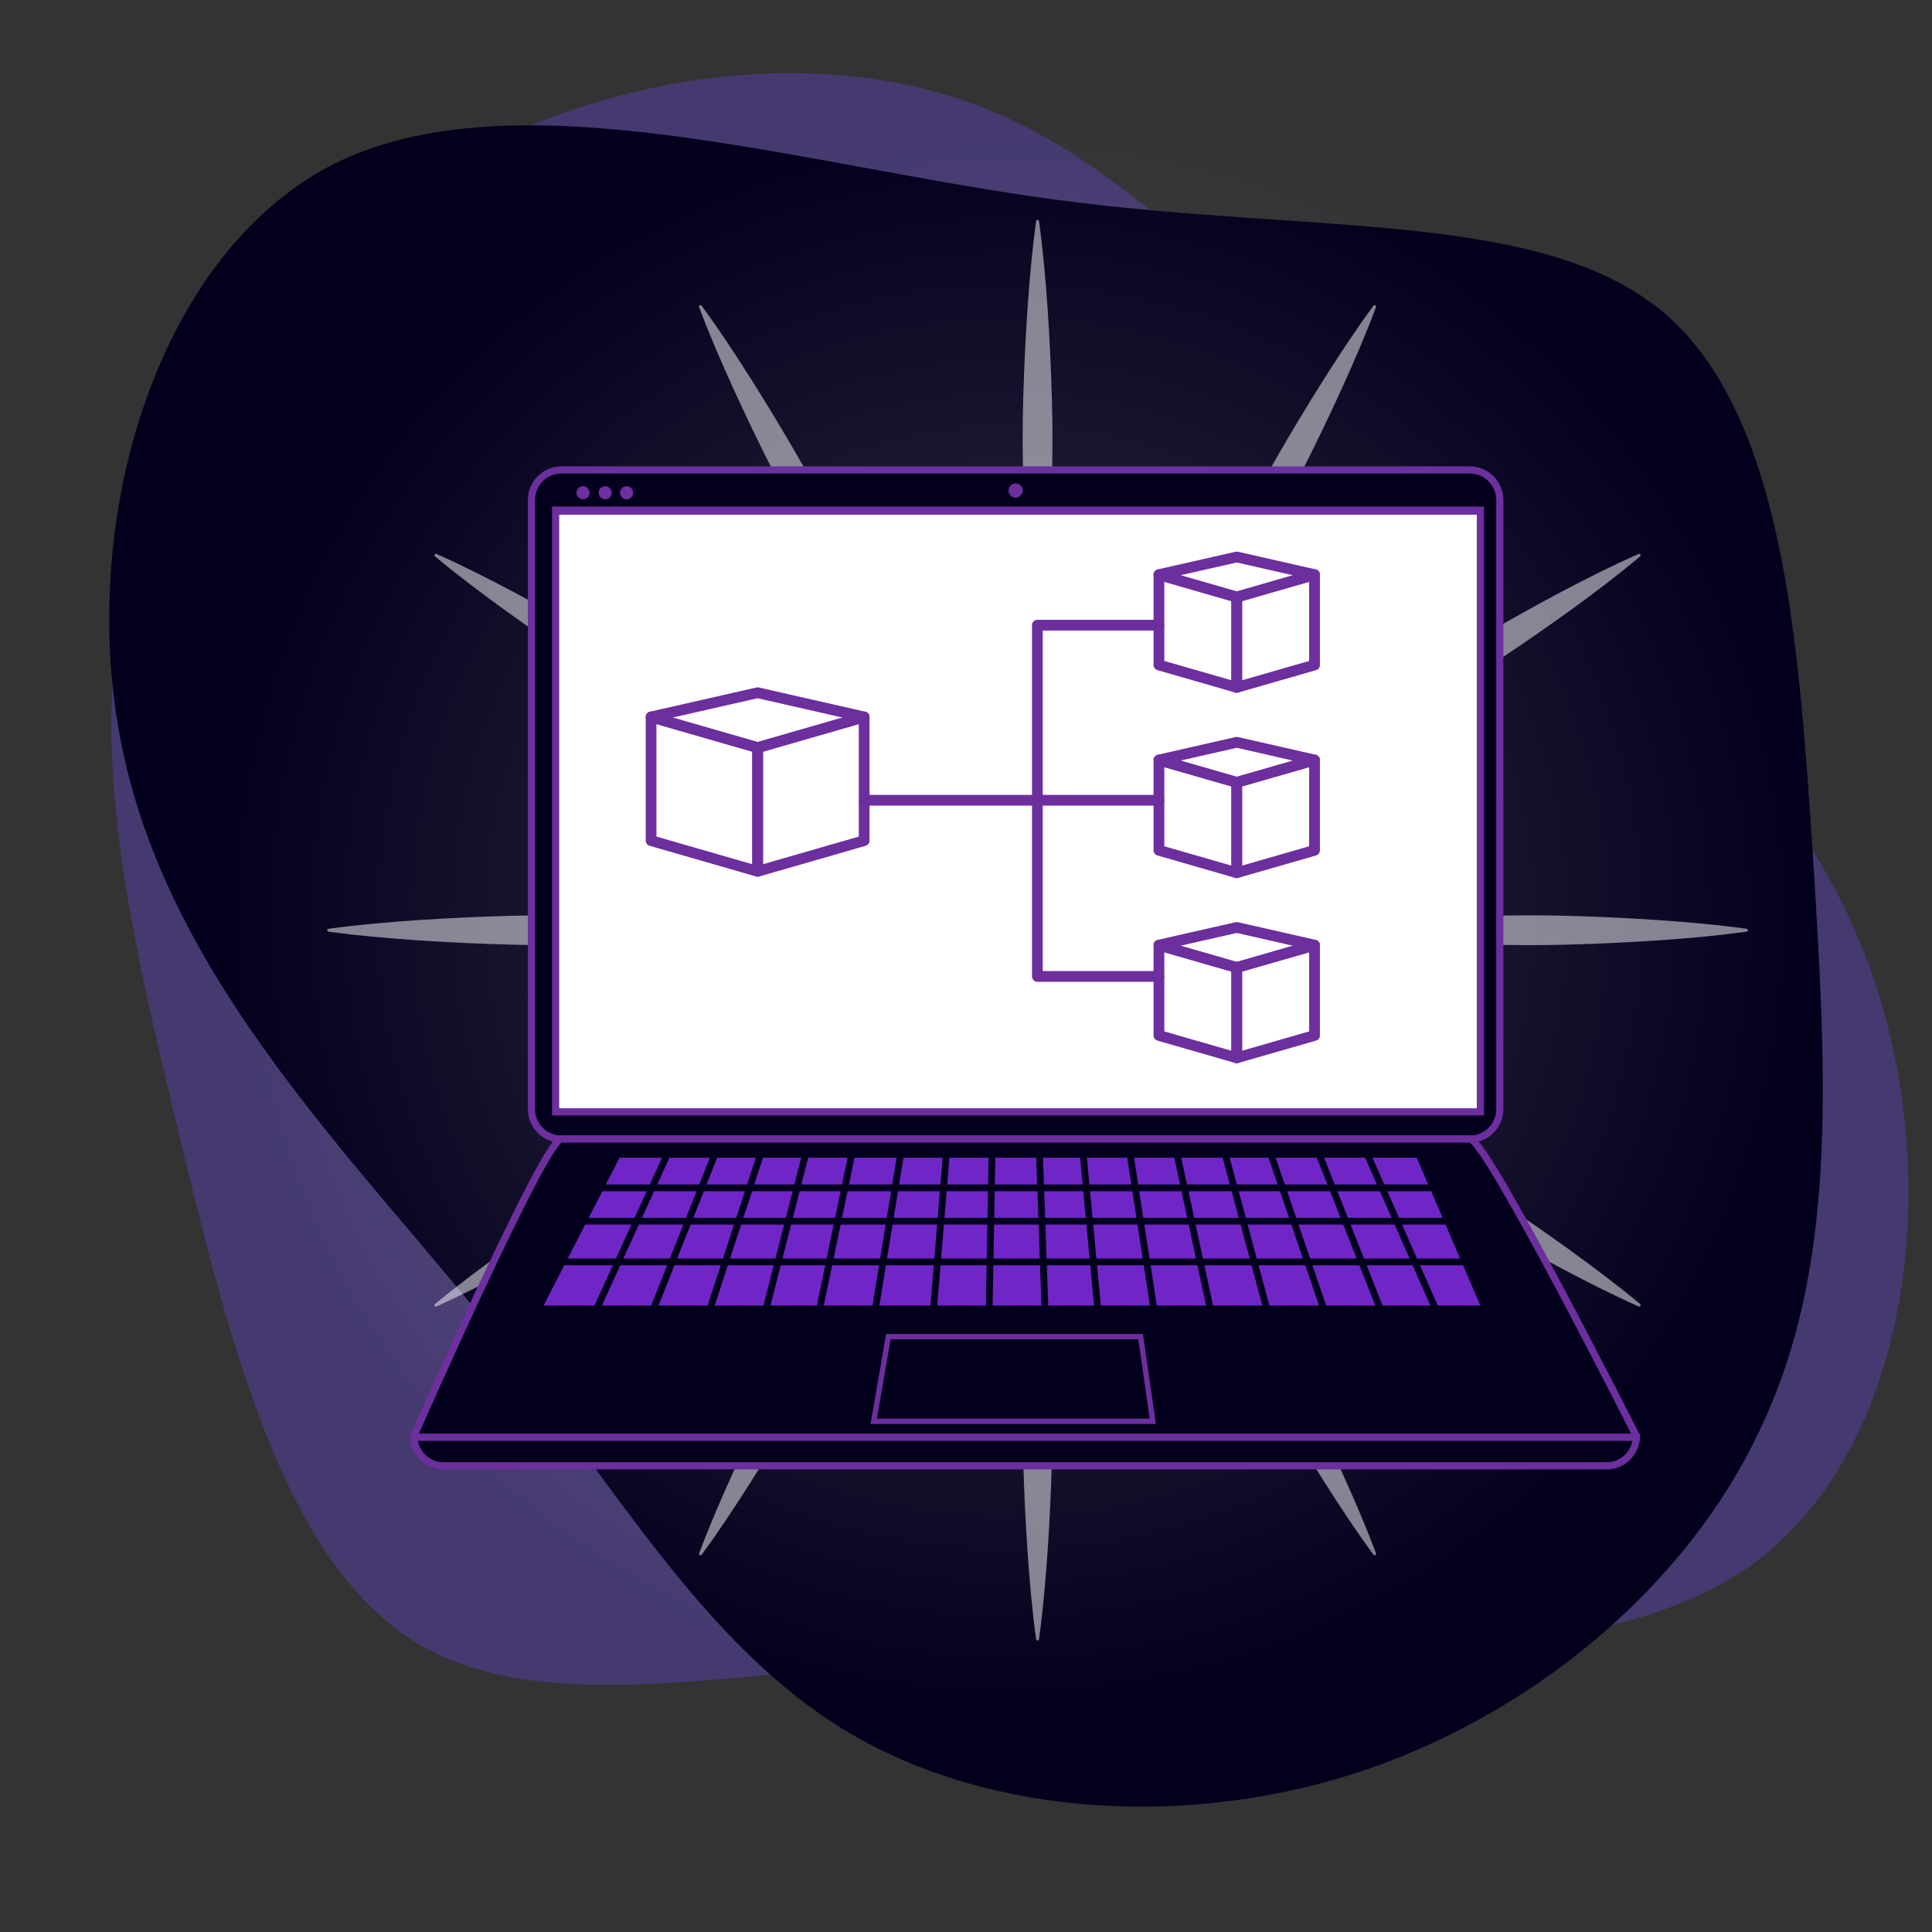<?xml version="1.0" encoding="utf-8"?>
<!-- Generator: Adobe Illustrator 25.2.1, SVG Export Plug-In . SVG Version: 6.00 Build 0)  -->
<svg version="1.1" id="Layer_1" xmlns="http://www.w3.org/2000/svg" xmlns:xlink="http://www.w3.org/1999/xlink" x="0px" y="0px"
	 viewBox="0 0 1080 1080" style="enable-background:new 0 0 1080 1080;" xml:space="preserve">
<rect x="0" y="0" width="1080" height="1080" fill="#333333" stroke="none"/>
<style type="text/css">
	.st0{opacity:0.3;fill:#6E47FF;}
	.st1{fill:#03001E;}
	.st2{opacity:0.5;}
	.st3{fill:#FFFFFF;}
	.st4{opacity:0.2;fill:url(#SVGID_1_);}
	.st5{fill:#03001E;stroke:#6D2E9E;stroke-width:4;stroke-miterlimit:10;}
	.st6{fill:none;stroke:#6D2E9E;stroke-width:3;stroke-miterlimit:10;}
	.st7{fill:#FFFFFF;stroke:#6D2E9E;stroke-width:4;stroke-miterlimit:10;}
	.st8{fill:#7026C6;}
	.st9{fill:#6D2E9E;}
	.st10{fill:none;stroke:#6D2E9E;stroke-width:4;stroke-miterlimit:10;}
	.st11{fill:none;stroke:#6D2E9E;stroke-width:6;stroke-linecap:round;stroke-linejoin:round;stroke-miterlimit:10;}
</style>
<path class="st0" d="M234.87,919.59c-76.46-44.76-106.35-169.53-134.32-283.33c-27.19-113.94-52.6-217.69-28.9-313.07
	c22.77-96.03,94.65-183.68,185.9-234.36c90.61-49.76,202.18-62.8,289.52-29.63c88.27,33.82,152.32,113.86,241.21,192.78
	c89.54,78,202.48,155.95,251.54,274.94c48.93,118.21,32.42,277.73-58.18,346.06c-91.52,67.68-257.11,44.15-402.21,50.14
	C435.14,928.98,312.11,964.22,234.87,919.59z"/>
<path class="st1" d="M929.85,174.57c67.6,57.26,75.56,185.32,83.51,302.23c7.16,116.92,14.32,223.49-25.45,313.37
	c-38.97,90.67-124.87,164.64-223.49,198.84c-97.83,33.4-209.97,27.04-290.3-20.68c-81.13-48.52-130.44-138.39-204.4-231.45
	c-74.76-92.26-172.59-188.5-200.43-314.16C41.44,297.85,85.19,143.55,186.2,91.85c101.8-50.9,260.87,0.8,404.83,19.88
	C734.19,130.83,861.45,117.31,929.85,174.57z"/>
<g class="st2">
	<g>
		<path class="st3" d="M580.8,519.09l0.9,24.83l0.77,24.83l1.53,49.66l1.32,49.66l1.08,49.66c0.34,16.55,0.98,33.11,1.52,49.66
			c0.51,16.55,0.56,33.11,0.08,49.66c-0.47,16.55-1.23,33.11-2.35,49.66c-1.15,16.55-2.56,33.11-4.85,49.66
			c-0.06,0.44-0.47,0.75-0.91,0.69c-0.37-0.05-0.64-0.34-0.69-0.69c-2.29-16.55-3.71-33.11-4.85-49.66
			c-1.11-16.55-1.88-33.11-2.35-49.66c-0.48-16.55-0.43-33.11,0.08-49.66c0.54-16.55,1.18-33.11,1.52-49.66l1.08-49.66l1.32-49.66
			l1.53-49.66l0.77-24.83l0.9-24.83c0.02-0.44,0.39-0.79,0.83-0.77C580.45,518.33,580.78,518.67,580.8,519.09z"/>
	</g>
	<g>
		<path class="st3" d="M580.8,123.61c2.29,16.48,3.71,32.96,4.85,49.43c1.11,16.48,1.88,32.96,2.35,49.43
			c0.48,16.48,0.43,32.96-0.08,49.43c-0.54,16.48-1.18,32.96-1.52,49.43l-1.08,49.43L584,420.22l-1.53,49.43l-0.77,24.72l-0.9,24.72
			c-0.02,0.44-0.39,0.79-0.83,0.77c-0.42-0.02-0.76-0.36-0.77-0.77l-0.9-24.72l-0.77-24.72L576,420.22l-1.32-49.43l-1.08-49.43
			c-0.34-16.48-0.98-32.96-1.52-49.43c-0.51-16.48-0.56-32.96-0.08-49.43c0.47-16.48,1.23-32.96,2.35-49.43
			c1.15-16.48,2.56-32.96,4.85-49.43c0.06-0.44,0.47-0.75,0.91-0.69C580.48,122.98,580.75,123.26,580.8,123.61z"/>
	</g>
	<g>
		<path class="st3" d="M583.65,519.2l24.55-0.9l24.55-0.77l49.09-1.53l49.09-1.32l49.09-1.08c16.36-0.34,32.73-0.98,49.09-1.52
			c16.36-0.51,32.73-0.56,49.09-0.08c16.36,0.47,32.73,1.23,49.09,2.35c16.36,1.15,32.73,2.56,49.09,4.85
			c0.44,0.06,0.75,0.47,0.69,0.91c-0.05,0.37-0.34,0.64-0.69,0.69c-16.36,2.29-32.73,3.71-49.09,4.85
			c-16.36,1.11-32.73,1.88-49.09,2.35c-16.36,0.48-32.73,0.43-49.09-0.08c-16.36-0.54-32.73-1.18-49.09-1.52l-49.09-1.08L681.84,524
			l-49.09-1.53l-24.55-0.77l-24.55-0.9c-0.44-0.02-0.79-0.39-0.77-0.83C582.9,519.55,583.24,519.22,583.65,519.2z"/>
	</g>
	<g>
		<path class="st3" d="M183.61,519.2c16.67-2.29,33.34-3.71,50-4.85c16.67-1.11,33.34-1.88,50-2.35c16.67-0.48,33.34-0.43,50,0.08
			c16.67,0.54,33.34,1.18,50,1.52l50,1.08l50,1.32l50,1.53l25,0.77l25,0.9c0.44,0.02,0.79,0.39,0.77,0.83
			c-0.02,0.42-0.36,0.76-0.77,0.77l-25,0.9l-25,0.77l-50,1.53l-50,1.32l-50,1.08c-16.67,0.34-33.34,0.98-50,1.52
			c-16.67,0.51-33.34,0.56-50,0.08c-16.67-0.47-33.34-1.23-50-2.35c-16.67-1.15-33.34-2.56-50-4.85c-0.44-0.06-0.75-0.47-0.69-0.91
			C182.97,519.52,183.26,519.25,183.61,519.2z"/>
	</g>
	<g>
		<path class="st3" d="M593.7,510.52l19.67-13.31L633.11,484l39.47-26.41l39.59-26.23l39.71-26.02
			c13.25-8.66,26.34-17.57,39.48-26.39c13.16-8.8,26.56-17.22,40.24-25.17c13.68-7.97,27.51-15.69,41.53-23.11
			c14.04-7.39,28.21-14.56,42.85-20.99c0.41-0.18,0.89,0.01,1.06,0.42c0.15,0.34,0.05,0.72-0.22,0.94
			c-12.22,10.31-24.9,19.88-37.72,29.22c-12.84,9.31-25.86,18.33-39.05,27.1c-13.17,8.78-26.63,17.1-40.33,25.04
			c-13.72,7.91-27.48,15.74-41.09,23.81L717.8,440.4l-40.98,23.98l-41.1,23.8l-20.55,11.9l-20.62,11.79
			c-0.38,0.22-0.87,0.09-1.09-0.3C593.25,511.21,593.36,510.75,593.7,510.52z"/>
	</g>
	<g>
		<path class="st3" d="M243.16,728.96c13.39-11.05,27.25-21.35,41.25-31.42c14.02-10.05,28.22-19.8,42.58-29.3
			c14.35-9.51,28.99-18.57,43.86-27.24c14.89-8.64,29.83-17.2,44.62-26.02l44.39-26.39l44.52-26.19l44.63-26l22.32-13l22.38-12.89
			c0.38-0.22,0.87-0.09,1.09,0.29c0.21,0.37,0.1,0.83-0.25,1.06l-21.44,14.41l-21.5,14.31l-43.01,28.61l-43.12,28.43l-43.25,28.22
			c-14.43,9.39-28.69,19.03-43.01,28.6c-14.34,9.53-28.91,18.68-43.77,27.37c-14.85,8.7-29.86,17.16-45.06,25.31
			c-15.21,8.13-30.57,16.03-46.38,23.19c-0.41,0.18-0.88,0-1.07-0.4C242.79,729.58,242.89,729.19,243.16,728.96z"/>
	</g>
	<g>
		<path class="st3" d="M579.17,520.42l-21.47-12.33l-21.41-12.43l-42.81-24.87l-42.7-25.05l-42.57-25.26
			c-14.18-8.43-28.52-16.62-42.8-24.88c-14.27-8.29-28.3-16.97-42.04-26.11c-13.75-9.12-27.35-18.5-40.76-28.16
			c-13.39-9.7-26.65-19.62-39.43-30.29c-0.34-0.29-0.39-0.79-0.1-1.14c0.24-0.28,0.63-0.36,0.95-0.22
			c15.21,6.78,29.96,14.3,44.57,22.05c14.59,7.78,28.99,15.85,43.24,24.18c14.26,8.31,28.23,17.09,41.96,26.24
			c13.71,9.18,27.38,18.45,41.2,27.46l41.43,27.09l41.3,27.29l41.19,27.48l20.59,13.74l20.53,13.85c0.37,0.25,0.46,0.74,0.22,1.11
			C579.99,520.53,579.53,520.63,579.17,520.42z"/>
	</g>
	<g>
		<path class="st3" d="M915.99,730.32c-15.25-6.8-30.03-14.35-44.67-22.12c-14.62-7.8-29.06-15.9-43.34-24.25
			c-14.29-8.34-28.29-17.13-42.06-26.3c-13.75-9.21-27.45-18.49-41.3-27.53l-41.53-27.15l-41.4-27.36l-41.29-27.54l-20.64-13.77
			l-20.58-13.88c-0.37-0.25-0.46-0.74-0.22-1.11c0.24-0.35,0.7-0.45,1.06-0.25l21.52,12.36L623,543.89l42.91,24.93l42.8,25.12
			l42.67,25.32c14.21,8.46,28.59,16.66,42.91,24.95c14.3,8.32,28.37,17.01,42.15,26.17c13.79,9.14,27.42,18.54,40.86,28.23
			c13.43,9.72,26.71,19.66,39.54,30.36c0.34,0.29,0.39,0.79,0.1,1.14C916.7,730.38,916.31,730.46,915.99,730.32z"/>
	</g>
	<g>
		<path class="st3" d="M581.81,521.67l12.5,21.24l12.39,21.3l24.77,42.6l24.58,42.7l24.37,42.82c8.11,14.28,16.48,28.42,24.76,42.61
			c8.25,14.2,16.11,28.62,23.49,43.29c7.4,14.67,14.53,29.47,21.36,44.45c6.8,14.99,13.36,30.11,19.15,45.64
			c0.16,0.42-0.06,0.88-0.47,1.04c-0.35,0.13-0.72,0-0.93-0.28c-9.82-13.35-18.88-27.13-27.69-41.02
			c-8.79-13.92-17.27-27.99-25.49-42.22c-8.23-14.21-15.99-28.69-23.35-43.37c-7.33-14.7-14.58-29.45-22.09-44.05l-22.47-43.85
			l-22.26-43.96l-22.07-44.06l-11.03-22.03l-10.92-22.09c-0.2-0.4-0.03-0.88,0.36-1.07C581.14,521.17,581.6,521.31,581.81,521.67z"
			/>
	</g>
	<g>
		<path class="st3" d="M392.22,170.91c9.92,13.52,19.06,27.47,27.97,41.54c8.88,14.09,17.45,28.34,25.76,42.73
			c8.33,14.38,16.17,29.03,23.63,43.88c7.42,14.87,14.76,29.79,22.36,44.57l22.75,44.36l22.54,44.47l22.35,44.57l11.17,22.29
			l11.06,22.35c0.2,0.4,0.03,0.88-0.36,1.07c-0.38,0.19-0.83,0.05-1.05-0.31l-12.64-21.5l-12.53-21.56l-25.05-43.11l-24.86-43.22
			l-24.65-43.33c-8.2-14.45-16.66-28.76-25.04-43.12c-8.34-14.37-16.3-28.96-23.77-43.81c-7.49-14.84-14.71-29.82-21.64-44.96
			c-6.89-15.16-13.55-30.45-19.43-46.15c-0.16-0.42,0.06-0.88,0.47-1.04C391.63,170.51,392.01,170.63,392.22,170.91z"/>
	</g>
	<g>
		<path class="st3" d="M581.2,519.47l-11.02,22.28l-11.13,22.22l-22.27,44.43l-22.46,44.33l-22.67,44.22
			c-7.57,14.73-14.89,29.6-22.29,44.43c-7.43,14.81-15.25,29.4-23.55,43.74c-8.29,14.34-16.83,28.55-25.69,42.59
			c-8.88,14.02-18,27.92-27.89,41.39c-0.26,0.36-0.77,0.44-1.13,0.17c-0.3-0.22-0.4-0.6-0.28-0.93
			c5.86-15.66,12.49-30.9,19.35-46.01c6.9-15.1,14.1-30.03,21.56-44.82c7.45-14.8,15.37-29.34,23.69-43.66
			c8.35-14.31,16.79-28.57,24.96-42.98l24.57-43.19l24.78-43.07l24.97-42.97l12.49-21.48l12.6-21.43c0.22-0.38,0.71-0.51,1.1-0.28
			C581.25,518.64,581.38,519.09,581.2,519.47z"/>
	</g>
	<g>
		<path class="st3" d="M769.19,171.68c-5.82,15.58-12.41,30.75-19.23,45.78c-6.85,15.02-14.01,29.88-21.44,44.59
			c-7.41,14.72-15.29,29.19-23.57,43.44c-8.31,14.23-16.7,28.42-24.84,42.75l-24.45,42.96l-24.66,42.85l-24.85,42.74l-12.43,21.37
			l-12.54,21.31c-0.22,0.38-0.71,0.51-1.1,0.28c-0.36-0.21-0.49-0.67-0.31-1.04l10.96-22.16l11.07-22.1l22.15-44.2l22.34-44.1
			l22.55-43.99c7.53-14.65,14.81-29.45,22.16-44.2c7.39-14.73,15.17-29.25,23.43-43.51c8.24-14.27,16.75-28.4,25.56-42.36
			c8.84-13.95,17.92-27.77,27.77-41.17c0.26-0.36,0.77-0.44,1.13-0.17C769.21,170.96,769.31,171.35,769.19,171.68z"/>
	</g>
</g>
<radialGradient id="SVGID_1_" cx="564.589" cy="512.715" r="445.458" gradientUnits="userSpaceOnUse">
	<stop  offset="0" style="stop-color:#FFFFFF"/>
	<stop  offset="0.953" style="stop-color:#FFFFFF;stop-opacity:0.047"/>
	<stop  offset="1" style="stop-color:#FFFFFF;stop-opacity:0"/>
</radialGradient>
<circle class="st4" cx="564.59" cy="512.72" r="445.46"/>
<g>
	<path class="st5" d="M821.63,636.78H313.85c-9.26,0-16.76-7.5-16.76-16.76V279.46c0-9.26,7.5-16.76,16.76-16.76h507.79
		c9.26,0,16.76,7.5,16.76,16.76v340.56C838.39,629.28,830.89,636.78,821.63,636.78z"/>
	<g>
		<path class="st5" d="M914.76,802.77c0,0-83.81-166.07-92.99-166.07H313.71c-9.18,0-82.35,166.07-82.35,166.07
			c0,0.23,0.02,0.45,0.03,0.67h683.34C914.73,803.22,914.76,803,914.76,802.77z"/>
		<path class="st5" d="M231.39,803.45c0.36,8.87,7.64,15.95,16.59,15.95h650.16c8.95,0,16.23-7.08,16.59-15.95H231.39z"/>
	</g>
	<polygon class="st6" points="637.6,747.18 496.62,747.18 488.4,794.53 644.44,794.53 	"/>
	<rect x="310.61" y="285.15" class="st7" width="516.93" height="336.38"/>
	<g id="XMLID_3_">
		<g>
			<polygon class="st8" points="817.84,707.29 827.55,729.82 803.74,729.82 793.79,707.29 			"/>
			<polygon class="st8" points="808.06,684.56 816.21,703.5 792.12,703.5 783.76,684.56 			"/>
			<polygon class="st8" points="800.03,665.91 806.43,680.77 782.08,680.77 775.52,665.91 			"/>
			<polygon class="st8" points="789.64,707.29 799.6,729.82 772.88,729.82 763.98,707.29 			"/>
			<polygon class="st8" points="791.95,647.16 798.4,662.12 773.84,662.12 767.23,647.16 			"/>
			<polygon class="st8" points="779.61,684.56 787.98,703.5 762.47,703.5 754.98,684.56 			"/>
			<polygon class="st8" points="771.38,665.91 777.93,680.77 753.48,680.77 747.6,665.91 			"/>
			<polygon class="st8" points="763.1,647.16 769.7,662.12 746.11,662.12 740.19,647.16 			"/>
			<polygon class="st8" points="759.9,707.29 768.8,729.82 741.35,729.82 733.66,707.29 			"/>
			<polygon class="st8" points="750.9,684.56 758.39,703.5 732.36,703.5 725.89,684.56 			"/>
			<polygon class="st8" points="743.54,665.91 749.41,680.77 724.59,680.77 719.51,665.91 			"/>
			<polygon class="st8" points="736.12,647.16 742.03,662.12 718.22,662.12 713.11,647.16 			"/>
			<polygon class="st8" points="729.65,707.29 737.35,729.82 709.61,729.82 703.56,707.29 			"/>
			<polygon class="st8" points="721.89,684.56 728.35,703.5 702.53,703.5 697.44,684.56 			"/>
			<polygon class="st8" points="715.51,665.91 720.58,680.77 696.43,680.77 692.43,665.91 			"/>
			<polygon class="st8" points="709.1,647.16 714.22,662.12 691.42,662.12 687.4,647.16 			"/>
			<polygon class="st8" points="699.63,707.29 705.69,729.82 678.09,729.82 673.25,707.29 			"/>
			<polygon class="st8" points="693.51,684.56 698.6,703.5 672.43,703.5 668.36,684.56 			"/>
			<polygon class="st8" points="688.51,665.91 692.5,680.77 667.56,680.77 664.36,665.91 			"/>
			<polygon class="st8" points="683.47,647.16 687.49,662.12 663.54,662.12 660.33,647.16 			"/>
			<polygon class="st8" points="669.37,707.29 674.23,729.82 646.65,729.82 643.19,707.29 			"/>
			<polygon class="st8" points="664.49,684.56 668.57,703.5 642.61,703.5 639.69,684.56 			"/>
			<polygon class="st8" points="660.48,665.91 663.68,680.77 639.11,680.77 636.83,665.91 			"/>
			<polygon class="st8" points="656.45,647.16 659.66,662.12 636.24,662.12 633.95,647.16 			"/>
			<polygon class="st8" points="639.35,707.29 642.81,729.82 615.37,729.82 613.25,707.29 			"/>
			<polygon class="st8" points="635.86,684.56 638.77,703.5 612.9,703.5 611.12,684.56 			"/>
			<polygon class="st8" points="632.99,665.91 635.28,680.77 610.76,680.77 609.36,665.91 			"/>
			<polygon class="st8" points="630.11,647.16 632.41,662.12 609.01,662.12 607.59,647.16 			"/>
			<polygon class="st8" points="609.45,707.29 611.57,729.82 585.98,729.82 585.18,707.29 			"/>
			<polygon class="st8" points="607.31,684.56 609.09,703.5 585.04,703.5 584.37,684.56 			"/>
			<polygon class="st8" points="605.55,665.91 606.95,680.77 584.24,680.77 583.72,665.91 			"/>
			<polygon class="st8" points="603.79,647.16 605.19,662.12 583.58,662.12 583.05,647.16 			"/>
			<polygon class="st8" points="581.38,707.29 582.18,729.82 554.88,729.82 555.3,707.29 			"/>
			<polygon class="st8" points="580.58,684.56 581.25,703.5 555.37,703.5 555.72,684.56 			"/>
			<polygon class="st8" points="579.93,665.91 580.45,680.77 555.79,680.77 556.07,665.91 			"/>
			<polygon class="st8" points="579.26,647.16 579.79,662.12 556.14,662.12 556.42,647.16 			"/>
			<polygon class="st8" points="552.63,647.16 552.35,662.12 529.5,662.12 530.74,647.16 			"/>
			<polygon class="st8" points="552.28,665.91 552,680.77 527.97,680.77 529.19,665.91 			"/>
			<polygon class="st8" points="551.94,684.56 551.58,703.5 526.09,703.5 527.66,684.56 			"/>
			<polygon class="st8" points="551.51,707.29 551.09,729.82 523.92,729.82 525.77,707.29 			"/>
			<polygon class="st8" points="526.94,647.16 525.7,662.12 502.61,662.12 505.05,647.16 			"/>
			<polygon class="st8" points="525.38,665.91 524.16,680.77 499.56,680.77 501.99,665.91 			"/>
			<polygon class="st8" points="523.85,684.56 522.29,703.5 495.86,703.5 498.94,684.56 			"/>
			<polygon class="st8" points="521.97,707.29 520.12,729.82 491.57,729.82 495.24,707.29 			"/>
			<polygon class="st8" points="501.21,647.16 498.77,662.12 474.58,662.12 477.68,647.16 			"/>
			<polygon class="st8" points="498.15,665.91 495.72,680.77 470.7,680.77 473.79,665.91 			"/>
			<polygon class="st8" points="495.1,684.56 492.02,703.5 465.98,703.5 469.92,684.56 			"/>
			<polygon class="st8" points="491.4,707.29 487.73,729.82 460.49,729.82 465.18,707.29 			"/>
			<polygon class="st8" points="473.82,647.16 470.71,662.12 447.96,662.12 451.78,647.16 			"/>
			<polygon class="st8" points="469.92,665.91 466.82,680.77 443.2,680.77 446.99,665.91 			"/>
			<polygon class="st8" points="466.04,684.56 462.1,703.5 437.4,703.5 442.24,684.56 			"/>
			<polygon class="st8" points="461.31,707.29 456.63,729.82 430.69,729.82 436.44,707.29 			"/>
			<polygon class="st8" points="447.87,647.16 444.05,662.12 421.62,662.12 426.51,647.16 			"/>
			<polygon class="st8" points="443.09,665.91 439.3,680.77 415.55,680.77 420.39,665.91 			"/>
			<polygon class="st8" points="438.32,684.56 433.5,703.5 408.12,703.5 414.31,684.56 			"/>
			<polygon class="st8" points="432.53,707.29 426.78,729.82 399.53,729.82 406.88,707.29 			"/>
			<polygon class="st8" points="422.52,647.16 417.65,662.12 394.96,662.12 400.9,647.16 			"/>
			<polygon class="st8" points="416.41,665.91 411.56,680.77 387.56,680.77 393.46,665.91 			"/>
			<polygon class="st8" points="410.32,684.56 404.14,703.5 378.55,703.5 386.05,684.56 			"/>
			<polygon class="st8" points="402.9,707.29 395.55,729.82 368.1,729.82 377.05,707.29 			"/>
			<polygon class="st8" points="396.82,647.16 390.88,662.12 367.4,662.12 374.23,647.16 			"/>
			<polygon class="st8" points="389.37,665.91 383.49,680.77 358.87,680.77 365.66,665.91 			"/>
			<polygon class="st8" points="381.99,684.56 374.47,703.5 348.49,703.5 357.14,684.56 			"/>
			<polygon class="st8" points="372.97,707.29 364.02,729.82 336.46,729.82 346.75,707.29 			"/>
			<polygon class="st8" points="370.06,647.16 363.23,662.12 338.66,662.12 346.35,647.16 			"/>
			<polygon class="st8" points="361.5,665.91 354.7,680.77 329.08,680.77 336.71,665.91 			"/>
			<polygon class="st8" points="352.97,684.56 344.32,703.5 317.4,703.5 327.12,684.56 			"/>
			<polygon class="st8" points="342.59,707.29 332.29,729.82 303.87,729.82 315.45,707.29 			"/>
		</g>
		<g>
		</g>
	</g>
	<circle class="st9" cx="567.74" cy="274.21" r="3.97"/>
</g>
<line class="st10" x1="310.61" y1="285.72" x2="827.55" y2="285.72"/>
<circle class="st9" cx="325.9" cy="275.45" r="3.67"/>
<circle class="st9" cx="338.31" cy="275.45" r="3.67"/>
<circle class="st9" cx="350.25" cy="275.45" r="3.67"/>
<g>
	<polygon class="st11" points="423.52,487.08 363.96,469.92 363.96,400.78 423.52,417.93 	"/>
	<polygon class="st11" points="423.52,487.08 483.07,469.92 483.07,400.78 423.52,417.93 	"/>
	<polygon class="st11" points="423.52,417.93 363.96,400.78 423.52,387.24 483.07,400.78 	"/>
</g>
<g>
	<polygon class="st11" points="691.34,487.86 647.85,475.33 647.85,424.84 691.34,437.36 	"/>
	<polygon class="st11" points="691.34,487.86 734.83,475.33 734.83,424.84 691.34,437.36 	"/>
	<polygon class="st11" points="691.34,437.36 647.85,424.84 691.34,414.95 734.83,424.84 	"/>
</g>
<g>
	<polygon class="st11" points="691.34,591.35 647.85,578.82 647.85,528.33 691.34,540.85 	"/>
	<polygon class="st11" points="691.34,591.35 734.83,578.82 734.83,528.33 691.34,540.85 	"/>
	<polygon class="st11" points="691.34,540.85 647.85,528.33 691.34,518.44 734.83,528.33 	"/>
</g>
<g>
	<polygon class="st11" points="691.34,384.26 647.85,371.73 647.85,321.23 691.34,333.76 	"/>
	<polygon class="st11" points="691.34,384.26 734.83,371.73 734.83,321.23 691.34,333.76 	"/>
	<polygon class="st11" points="691.34,333.76 647.85,321.23 691.34,311.35 734.83,321.23 	"/>
</g>
<polyline class="st11" points="483.07,447.35 579.9,447.35 579.9,349.47 647.85,349.47 "/>
<line class="st11" x1="579.9" y1="447.35" x2="647.85" y2="447.35"/>
<polyline class="st11" points="579.9,447.95 579.9,545.83 647.85,545.83 "/>
</svg>
